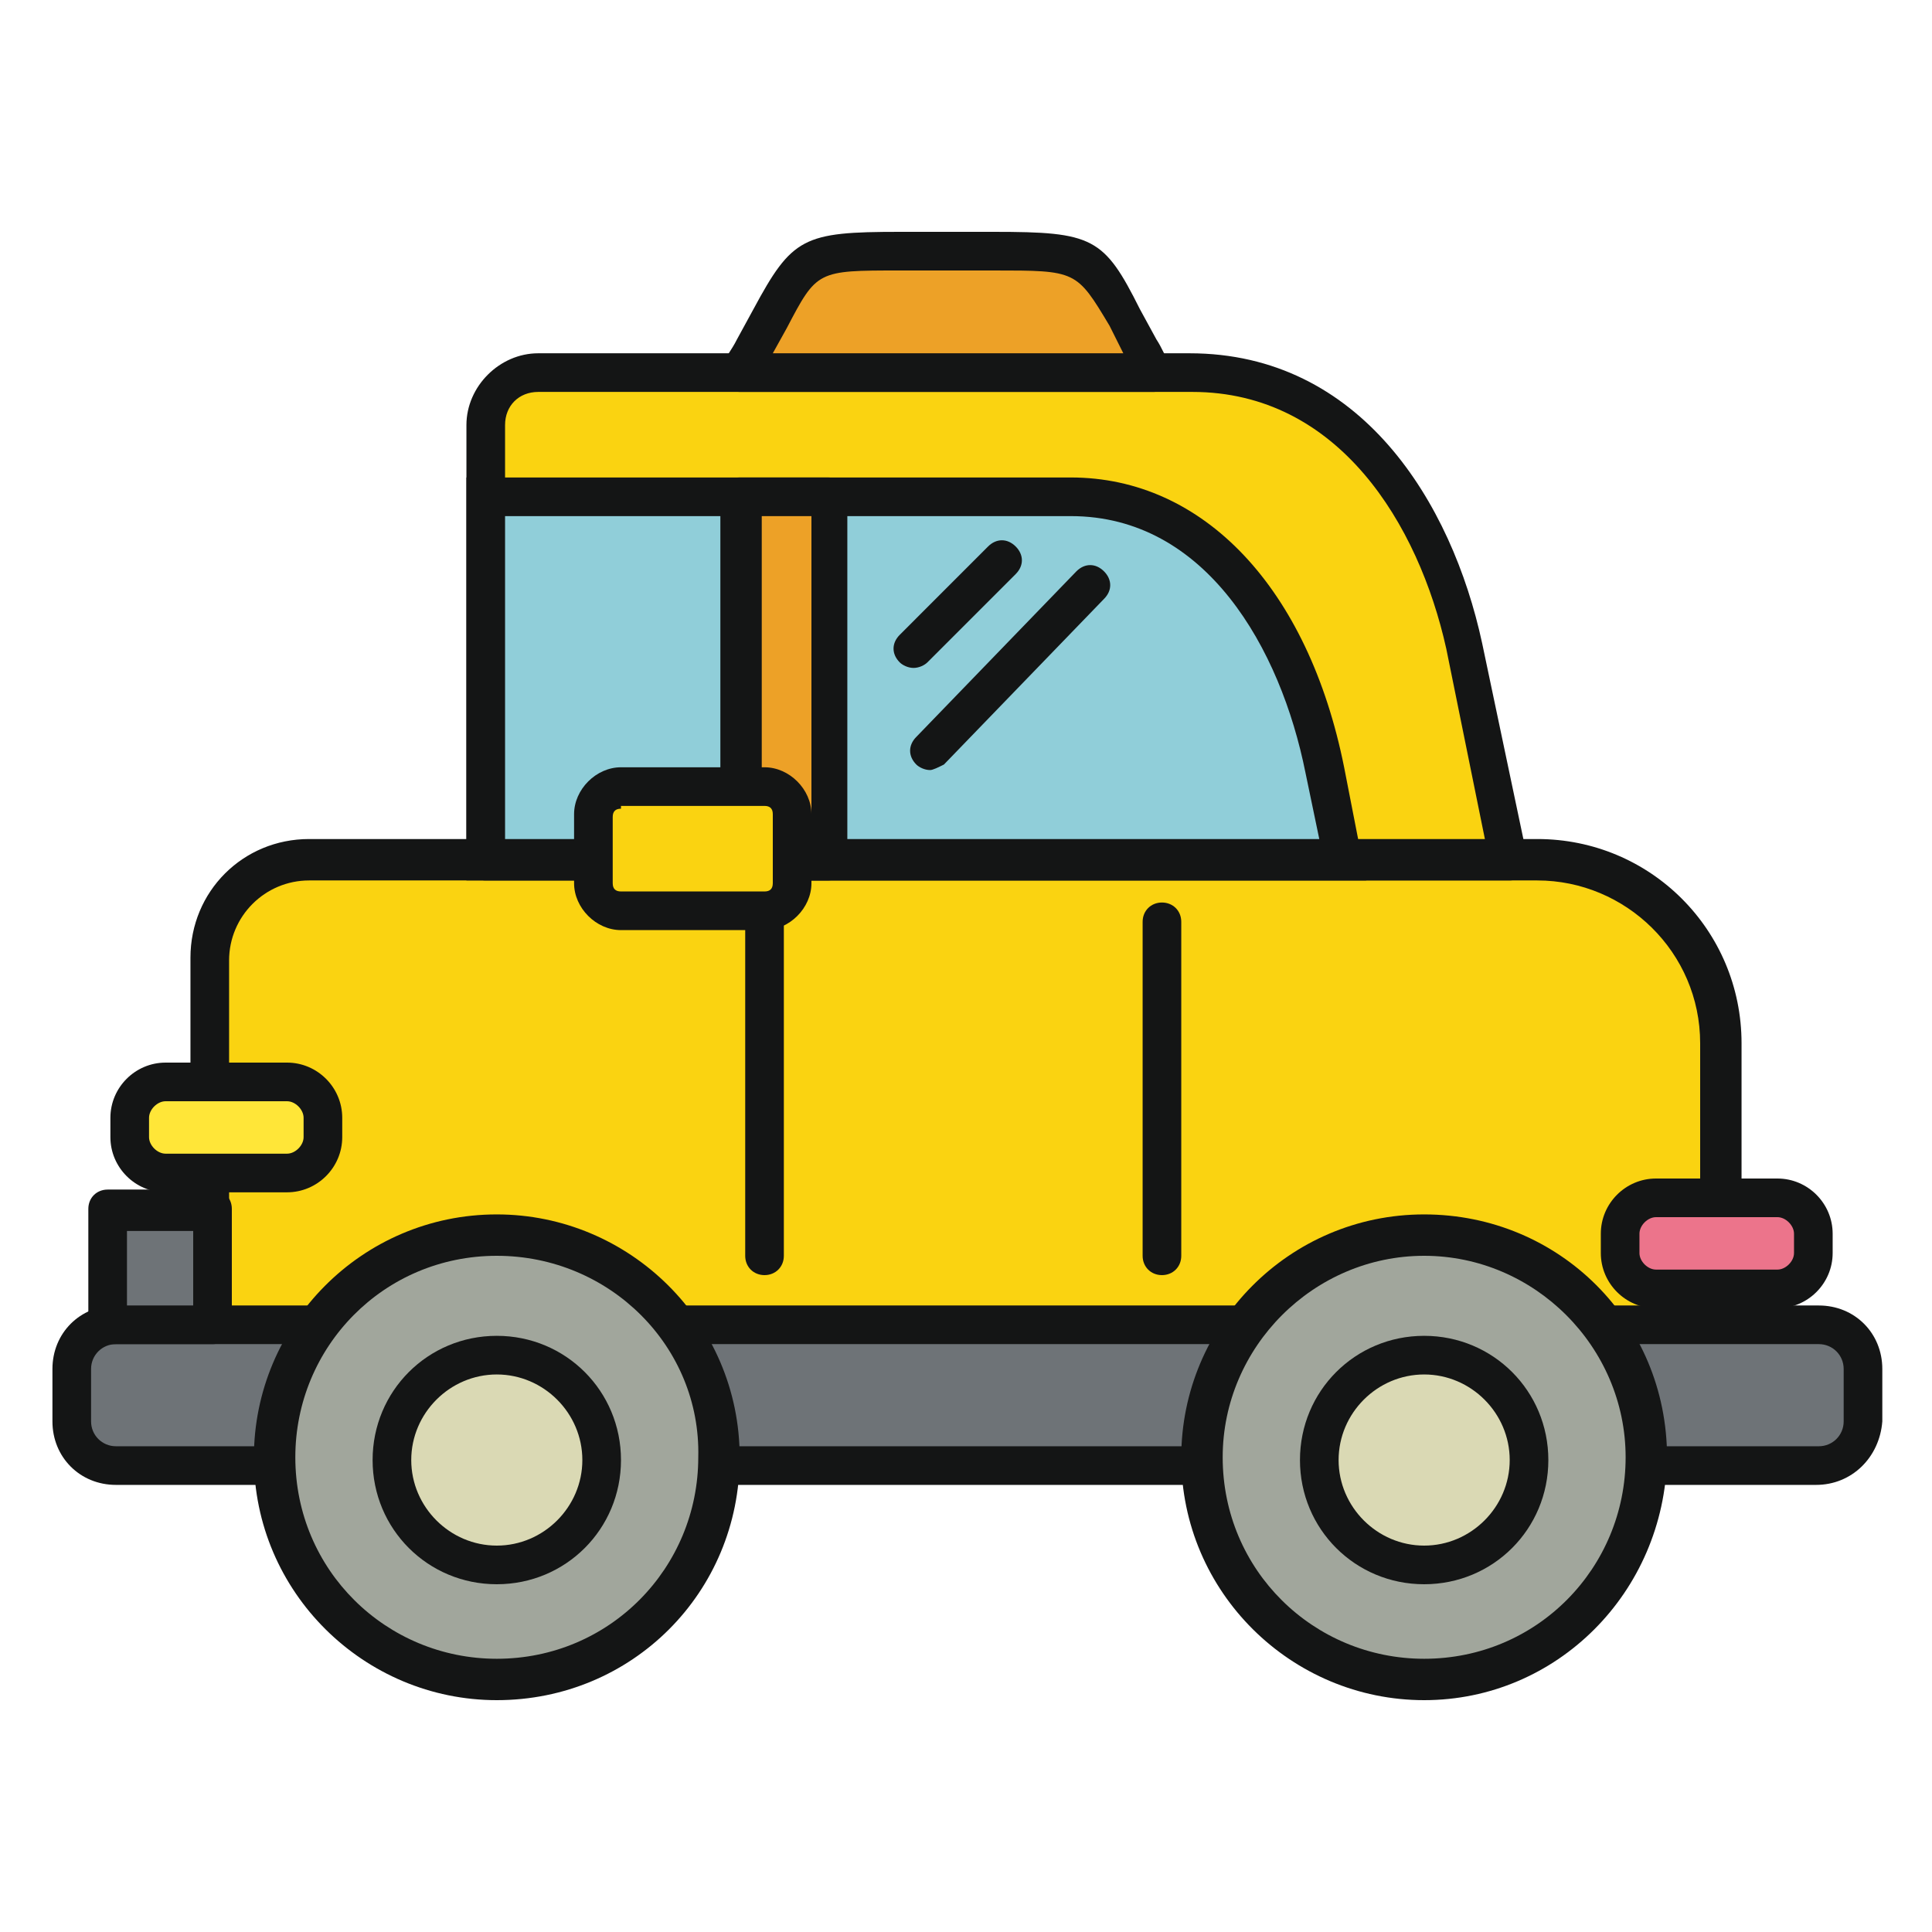 <svg width="64" height="64" viewBox="0 0 64 64" fill="none" xmlns="http://www.w3.org/2000/svg">
<path d="M10.24 28.526H50.926C54.309 28.526 56.96 31.269 56.96 34.56V45.806H6.949V31.726C6.949 29.989 8.411 28.526 10.24 28.526Z" fill="#FAD311"/>
<path d="M56.96 46.446H6.949C6.583 46.446 6.309 46.171 6.309 45.806V31.726C6.309 29.531 8.046 27.794 10.24 27.794H50.926C54.674 27.794 57.691 30.811 57.691 34.56V45.806C57.6 46.171 57.326 46.446 56.96 46.446ZM7.589 45.166H56.32V34.56C56.32 31.543 53.851 29.166 50.926 29.166H10.24C8.777 29.166 7.589 30.354 7.589 31.817V45.166Z" fill="#141515"/>
<path d="M3.84 43.886H60.251C61.074 43.886 61.714 44.526 61.714 45.349V47.086C61.714 47.909 61.074 48.549 60.251 48.549H3.84C3.017 48.549 2.377 47.909 2.377 47.086V45.349C2.377 44.526 3.017 43.886 3.84 43.886Z" fill="#6E7377"/>
<path d="M60.16 49.189H3.84C2.651 49.189 1.737 48.274 1.737 47.086V45.349C1.737 44.16 2.651 43.246 3.84 43.246H60.251C61.44 43.246 62.354 44.16 62.354 45.349V47.086C62.263 48.274 61.349 49.189 60.16 49.189ZM3.84 44.526C3.383 44.526 3.017 44.891 3.017 45.349V47.086C3.017 47.543 3.383 47.909 3.84 47.909H60.251C60.709 47.909 61.074 47.543 61.074 47.086V45.349C61.074 44.891 60.709 44.526 60.251 44.526H3.84Z" fill="#141515"/>
<path d="M3.566 40.137H7.04V43.977H3.566V40.137Z" fill="#6E7377"/>
<path d="M7.04 44.526H3.566C3.2 44.526 2.926 44.251 2.926 43.886V40.046C2.926 39.68 3.2 39.406 3.566 39.406H7.04C7.406 39.406 7.68 39.68 7.68 40.046V43.886C7.68 44.251 7.406 44.526 7.04 44.526ZM4.206 43.246H6.4V40.777H4.206V43.246Z" fill="#141515"/>
<path d="M17.829 12.343H39.406C44.343 12.343 47.451 16.549 48.457 21.394L49.92 28.434H16.091V14.08C16.091 13.166 16.914 12.343 17.829 12.343Z" fill="#FAD311"/>
<path d="M50.011 29.166H16.091C15.726 29.166 15.451 28.891 15.451 28.526V14.08C15.451 12.8 16.549 11.703 17.829 11.703H39.406C45.074 11.703 48.091 16.64 49.097 21.303L50.56 28.251C50.56 28.343 50.651 28.434 50.651 28.526C50.651 28.8 50.377 29.166 50.011 29.166ZM16.731 27.794H49.189L47.909 21.486C46.994 17.371 44.343 12.983 39.497 12.983H17.829C17.189 12.983 16.731 13.44 16.731 14.08V27.794Z" fill="#141515"/>
<path d="M44.526 28.526H16.091V16.457H35.474C40.137 16.457 42.971 20.663 43.886 25.509L44.526 28.526Z" fill="#90CED9"/>
<path d="M45.257 29.166H15.451V15.817H35.474C39.863 15.817 43.337 19.474 44.526 25.417L45.257 29.166ZM16.731 27.794H43.703L43.246 25.6C42.423 21.486 39.954 17.097 35.474 17.097H16.731V27.794Z" fill="#141515"/>
<path d="M24.594 16.457H27.52V28.526H24.594V16.457Z" fill="#EDA127"/>
<path d="M27.429 29.166H24.503C24.137 29.166 23.863 28.891 23.863 28.526V16.457C23.863 16.091 24.137 15.817 24.503 15.817H27.429C27.794 15.817 28.069 16.091 28.069 16.457V28.526C28.16 28.8 27.794 29.166 27.429 29.166ZM25.234 27.794H26.88V17.097H25.234V27.794Z" fill="#141515"/>
<path d="M16.457 55.68C20.48 55.68 23.863 52.389 23.863 48.274C23.863 44.251 20.571 40.869 16.457 40.869C12.434 40.869 9.051 44.16 9.051 48.274C9.143 52.389 12.434 55.68 16.457 55.68Z" fill="#A1A69C"/>
<path d="M16.457 56.32C12.069 56.32 8.411 52.754 8.411 48.274C8.411 43.886 11.977 40.229 16.457 40.229C20.846 40.229 24.503 43.794 24.503 48.274C24.503 52.754 20.937 56.32 16.457 56.32ZM16.457 41.6C12.709 41.6 9.783 44.617 9.783 48.274C9.783 52.023 12.8 54.949 16.457 54.949C20.206 54.949 23.131 51.931 23.131 48.274C23.223 44.617 20.206 41.6 16.457 41.6Z" fill="#141515"/>
<path d="M12.983 48.366C12.983 49.287 13.349 50.171 14 50.822C14.652 51.474 15.536 51.84 16.457 51.84C17.379 51.84 18.262 51.474 18.914 50.822C19.565 50.171 19.931 49.287 19.931 48.366C19.931 47.444 19.565 46.561 18.914 45.909C18.262 45.258 17.379 44.891 16.457 44.891C15.536 44.891 14.652 45.258 14 45.909C13.349 46.561 12.983 47.444 12.983 48.366Z" fill="#DAD9B4"/>
<path d="M16.457 52.48C14.171 52.48 12.343 50.651 12.343 48.366C12.343 46.08 14.171 44.251 16.457 44.251C18.743 44.251 20.571 46.08 20.571 48.366C20.571 50.651 18.743 52.48 16.457 52.48ZM16.457 45.531C14.903 45.531 13.623 46.811 13.623 48.366C13.623 49.92 14.903 51.2 16.457 51.2C18.011 51.2 19.291 49.92 19.291 48.366C19.291 46.811 18.011 45.531 16.457 45.531Z" fill="#141515"/>
<path d="M47.177 55.68C51.2 55.68 54.583 52.389 54.583 48.274C54.583 44.251 51.291 40.869 47.177 40.869C43.063 40.869 39.771 44.16 39.771 48.274C39.771 52.389 43.063 55.68 47.177 55.68Z" fill="#A1A69C"/>
<path d="M47.177 56.32C42.789 56.32 39.131 52.754 39.131 48.274C39.131 43.886 42.697 40.229 47.177 40.229C51.657 40.229 55.223 43.794 55.223 48.274C55.131 52.754 51.566 56.32 47.177 56.32ZM47.177 41.6C43.52 41.6 40.503 44.617 40.503 48.274C40.503 52.023 43.52 54.949 47.177 54.949C50.926 54.949 53.851 51.931 53.851 48.274C53.851 44.617 50.834 41.6 47.177 41.6Z" fill="#141515"/>
<path d="M43.703 48.366C43.703 49.287 44.069 50.171 44.72 50.822C45.372 51.474 46.256 51.84 47.177 51.84C48.099 51.84 48.982 51.474 49.634 50.822C50.285 50.171 50.651 49.287 50.651 48.366C50.651 47.444 50.285 46.561 49.634 45.909C48.982 45.258 48.099 44.891 47.177 44.891C46.256 44.891 45.372 45.258 44.72 45.909C44.069 46.561 43.703 47.444 43.703 48.366Z" fill="#DAD9B4"/>
<path d="M47.177 52.48C44.891 52.48 43.063 50.651 43.063 48.366C43.063 46.08 44.891 44.251 47.177 44.251C49.463 44.251 51.291 46.08 51.291 48.366C51.291 50.651 49.463 52.48 47.177 52.48ZM47.177 45.531C45.623 45.531 44.343 46.811 44.343 48.366C44.343 49.92 45.623 51.2 47.177 51.2C48.731 51.2 50.011 49.92 50.011 48.366C50.011 46.811 48.731 45.531 47.177 45.531Z" fill="#141515"/>
<path d="M5.486 35.84H9.509C10.149 35.84 10.697 36.389 10.697 37.029V37.669C10.697 38.309 10.149 38.857 9.509 38.857H5.486C4.846 38.857 4.297 38.309 4.297 37.669V37.029C4.297 36.389 4.846 35.84 5.486 35.84Z" fill="#FFE638"/>
<path d="M9.509 39.497H5.486C4.48 39.497 3.657 38.674 3.657 37.669V37.029C3.657 36.023 4.48 35.2 5.486 35.2H9.509C10.514 35.2 11.337 36.023 11.337 37.029V37.669C11.337 38.674 10.514 39.497 9.509 39.497ZM5.486 36.48C5.211 36.48 4.937 36.754 4.937 37.029V37.669C4.937 37.943 5.211 38.217 5.486 38.217H9.509C9.783 38.217 10.057 37.943 10.057 37.669V37.029C10.057 36.754 9.783 36.48 9.509 36.48H5.486Z" fill="#141515"/>
<path d="M25.326 42.24C24.96 42.24 24.686 41.966 24.686 41.6V30.537C24.686 30.171 24.96 29.897 25.326 29.897C25.691 29.897 25.966 30.171 25.966 30.537V41.6C25.966 41.966 25.691 42.24 25.326 42.24Z" fill="#141515"/>
<path d="M38.491 42.24C38.126 42.24 37.851 41.966 37.851 41.6V30.537C37.851 30.171 38.126 29.897 38.491 29.897C38.857 29.897 39.131 30.171 39.131 30.537V41.6C39.131 41.966 38.857 42.24 38.491 42.24Z" fill="#141515"/>
<path d="M54.857 39.68H58.88C59.52 39.68 60.069 40.229 60.069 40.869V41.509C60.069 42.149 59.52 42.697 58.88 42.697H54.857C54.217 42.697 53.669 42.149 53.669 41.509V40.869C53.669 40.137 54.217 39.68 54.857 39.68Z" fill="#EC748B"/>
<path d="M58.88 43.337H54.857C53.851 43.337 53.029 42.514 53.029 41.509V40.869C53.029 39.863 53.851 39.04 54.857 39.04H58.88C59.886 39.04 60.709 39.863 60.709 40.869V41.509C60.709 42.514 59.886 43.337 58.88 43.337ZM54.857 40.32C54.583 40.32 54.309 40.594 54.309 40.869V41.509C54.309 41.783 54.583 42.057 54.857 42.057H58.88C59.154 42.057 59.429 41.783 59.429 41.509V40.869C59.429 40.594 59.154 40.32 58.88 40.32H54.857Z" fill="#141515"/>
<path d="M30.263 22.126C30.08 22.126 29.897 22.034 29.806 21.943C29.531 21.669 29.531 21.303 29.806 21.029L32.731 18.103C33.006 17.829 33.371 17.829 33.646 18.103C33.92 18.377 33.92 18.743 33.646 19.017L30.72 21.943C30.629 22.034 30.446 22.126 30.263 22.126Z" fill="#141515"/>
<path d="M30.811 25.509C30.629 25.509 30.446 25.417 30.354 25.326C30.08 25.051 30.08 24.686 30.354 24.411L35.657 18.926C35.931 18.651 36.297 18.651 36.571 18.926C36.846 19.2 36.846 19.566 36.571 19.84L31.269 25.326C31.086 25.417 30.903 25.509 30.811 25.509Z" fill="#141515"/>
<path d="M38.217 12.343L37.577 11.063C36.023 8.137 36.48 8.32 31.36 8.32C26.331 8.32 26.789 8.137 25.143 11.063C24.869 11.611 24.594 11.977 24.503 12.343H38.217Z" fill="#EDA127"/>
<path d="M38.217 12.983H24.503C24.32 12.983 24.046 12.891 23.954 12.709C23.863 12.526 23.863 12.251 23.954 12.069C24.046 11.794 24.229 11.611 24.411 11.246L24.96 10.24C26.24 7.863 26.606 7.68 29.806 7.68H32.914C36.206 7.68 36.571 7.863 37.76 10.24L38.309 11.246C38.491 11.52 38.583 11.794 38.766 12.069C38.857 12.251 38.857 12.526 38.766 12.709C38.674 12.891 38.4 12.983 38.217 12.983ZM25.6 11.703H37.211L36.754 10.789C35.657 8.96 35.657 8.96 32.914 8.96H29.806C27.063 8.96 27.063 8.96 26.057 10.88L25.6 11.703Z" fill="#141515"/>
<path d="M20.571 26.057H25.326C25.783 26.057 26.24 26.423 26.24 26.971V29.257C26.24 29.714 25.874 30.171 25.326 30.171H20.571C20.114 30.171 19.657 29.806 19.657 29.257V26.971C19.657 26.514 20.023 26.057 20.571 26.057Z" fill="#FAD311"/>
<path d="M25.326 30.811H20.571C19.749 30.811 19.017 30.08 19.017 29.257V26.971C19.017 26.149 19.749 25.417 20.571 25.417H25.326C26.149 25.417 26.88 26.149 26.88 26.971V29.257C26.88 30.08 26.149 30.811 25.326 30.811ZM20.571 26.789C20.389 26.789 20.297 26.88 20.297 27.063V29.257C20.297 29.44 20.389 29.531 20.571 29.531H25.326C25.509 29.531 25.6 29.44 25.6 29.257V26.971C25.6 26.789 25.509 26.697 25.326 26.697H20.571V26.789Z" fill="#141515"/>
</svg>
